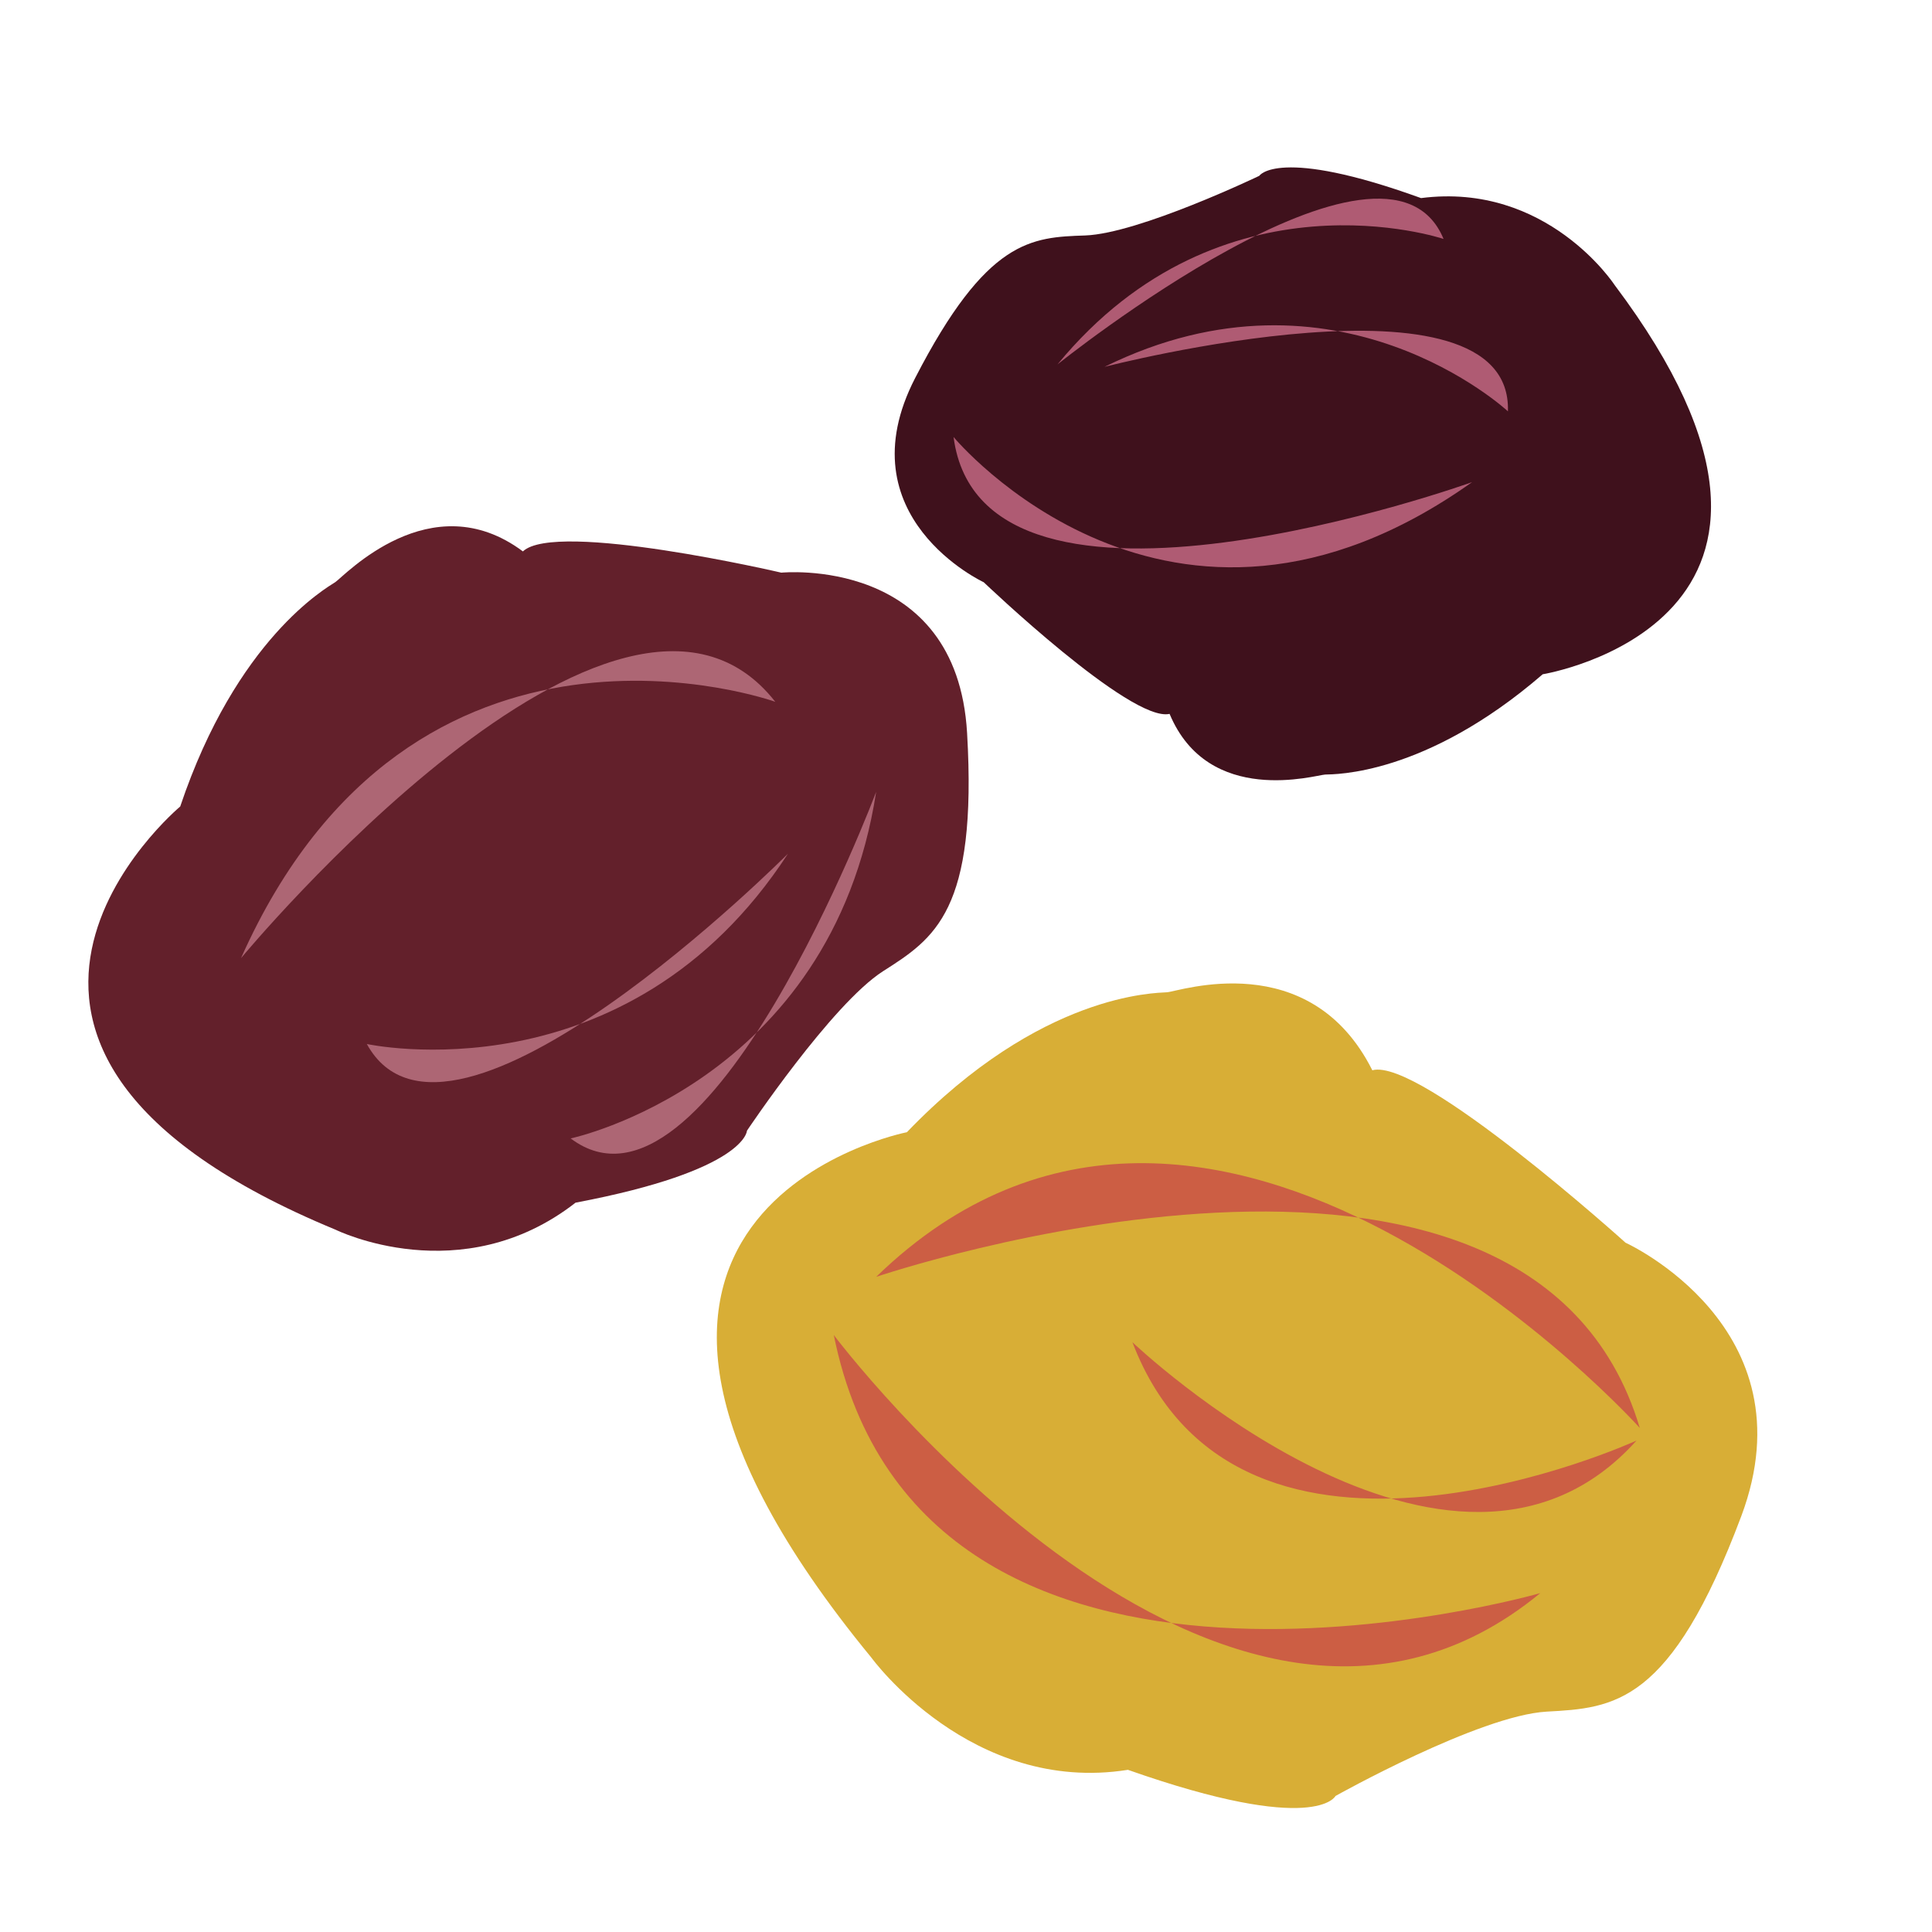 <?xml version="1.0" encoding="utf-8"?>
<!-- Generator: Adobe Illustrator 16.0.0, SVG Export Plug-In . SVG Version: 6.00 Build 0)  -->
<!DOCTYPE svg PUBLIC "-//W3C//DTD SVG 1.1//EN" "http://www.w3.org/Graphics/SVG/1.1/DTD/svg11.dtd">
<svg version="1.1" id="Layer_1" xmlns="http://www.w3.org/2000/svg" xmlns:xlink="http://www.w3.org/1999/xlink" x="0px" y="0px"
	 width="32px" height="32px" viewBox="0 0 32 32" enable-background="new 0 0 32 32" xml:space="preserve">
<path fill="#3F111C" d="M16.294,9.644c0,0,2.436,2.328,3.078,2.18c0.646,1.546,2.428,1.011,2.577,1.005
	c0.152-0.006,1.655,0.022,3.603-1.661c0,0,5.383-0.873,1.189-6.45c0,0-1.114-1.706-3.204-1.437
	c-2.373-0.859-2.679-0.369-2.679-0.369S18.865,3.868,17.974,3.9c-0.889,0.03-1.629,0.057-2.816,2.361
	C13.968,8.564,16.294,9.644,16.294,9.644z"/>
<path fill="#AF5B73" d="M15.794,7.238c0,0,3.571,4.311,8.588,0.748C24.382,7.986,16.271,10.899,15.794,7.238z"/>
<path fill="#AF5B73" d="M24.976,6.813c0,0-2.835-2.637-6.681-0.737C18.295,6.076,25.056,4.327,24.976,6.813z"/>
<path fill="#AF5B73" d="M23.91,3.958c0,0-3.667-1.238-6.394,2.077C17.517,6.035,22.961,1.659,23.91,3.958z"/>
<path fill="#63202B" d="M12.941,9.485c0,0-3.735-0.87-4.28-0.352c-1.53-1.142-2.965,0.416-3.109,0.51
	c-0.145,0.095-1.634,0.937-2.567,3.715c0,0-4.768,3.977,2.576,7.011c0,0,2.079,1.027,3.972-0.449
	c2.825-0.535,2.839-1.192,2.839-1.192s1.4-2.093,2.253-2.641c0.855-0.544,1.565-1.001,1.393-3.947
	C15.847,9.194,12.941,9.485,12.941,9.485z"/>
<path fill="#AD6674" d="M12.841,11.624c0,0-5.999-2.153-8.849,4.246C3.992,15.87,10.25,8.315,12.841,11.624z"/>
<path fill="#AD6674" d="M6.076,17.292c0,0,4.308,0.941,6.975-3.152C13.051,14.14,7.439,19.775,6.076,17.292z"/>
<path fill="#AD6674" d="M9.452,18.856c0,0,4.312-0.913,5.06-5.741C14.512,13.115,11.714,20.559,9.452,18.856z"/>
<path fill="#D8AE36" d="M26.924,20.583c0,0-3.406-3.072-4.194-2.856c-1.037-2.064-3.209-1.303-3.4-1.292
	c-0.188,0.014-2.09,0.009-4.309,2.318c0,0-6.674,1.301-0.587,8.704c0,0,1.649,2.269,4.248,1.857
	c3.118,1.098,3.438,0.433,3.438,0.433s2.378-1.333,3.497-1.397c1.119-0.061,2.052-0.114,3.225-3.24
	C30.011,21.983,26.924,20.583,26.924,20.583z"/>
<path fill="#CC5E44" d="M27.16,23.651c0,0-7.095-7.892-12.648-2.502C14.512,21.149,25.315,17.48,27.16,23.651z"/>
<path fill="#CC5E44" d="M13.81,22.112c0,0,6.457,8.591,11.702,4.275C25.512,26.387,15.269,29.334,13.81,22.112z"/>
<path fill="#CC5E44" d="M18.756,22.231c0,0,5.291,5.037,8.35,1.629C27.105,23.86,20.531,26.875,18.756,22.231z"/>
</svg>
